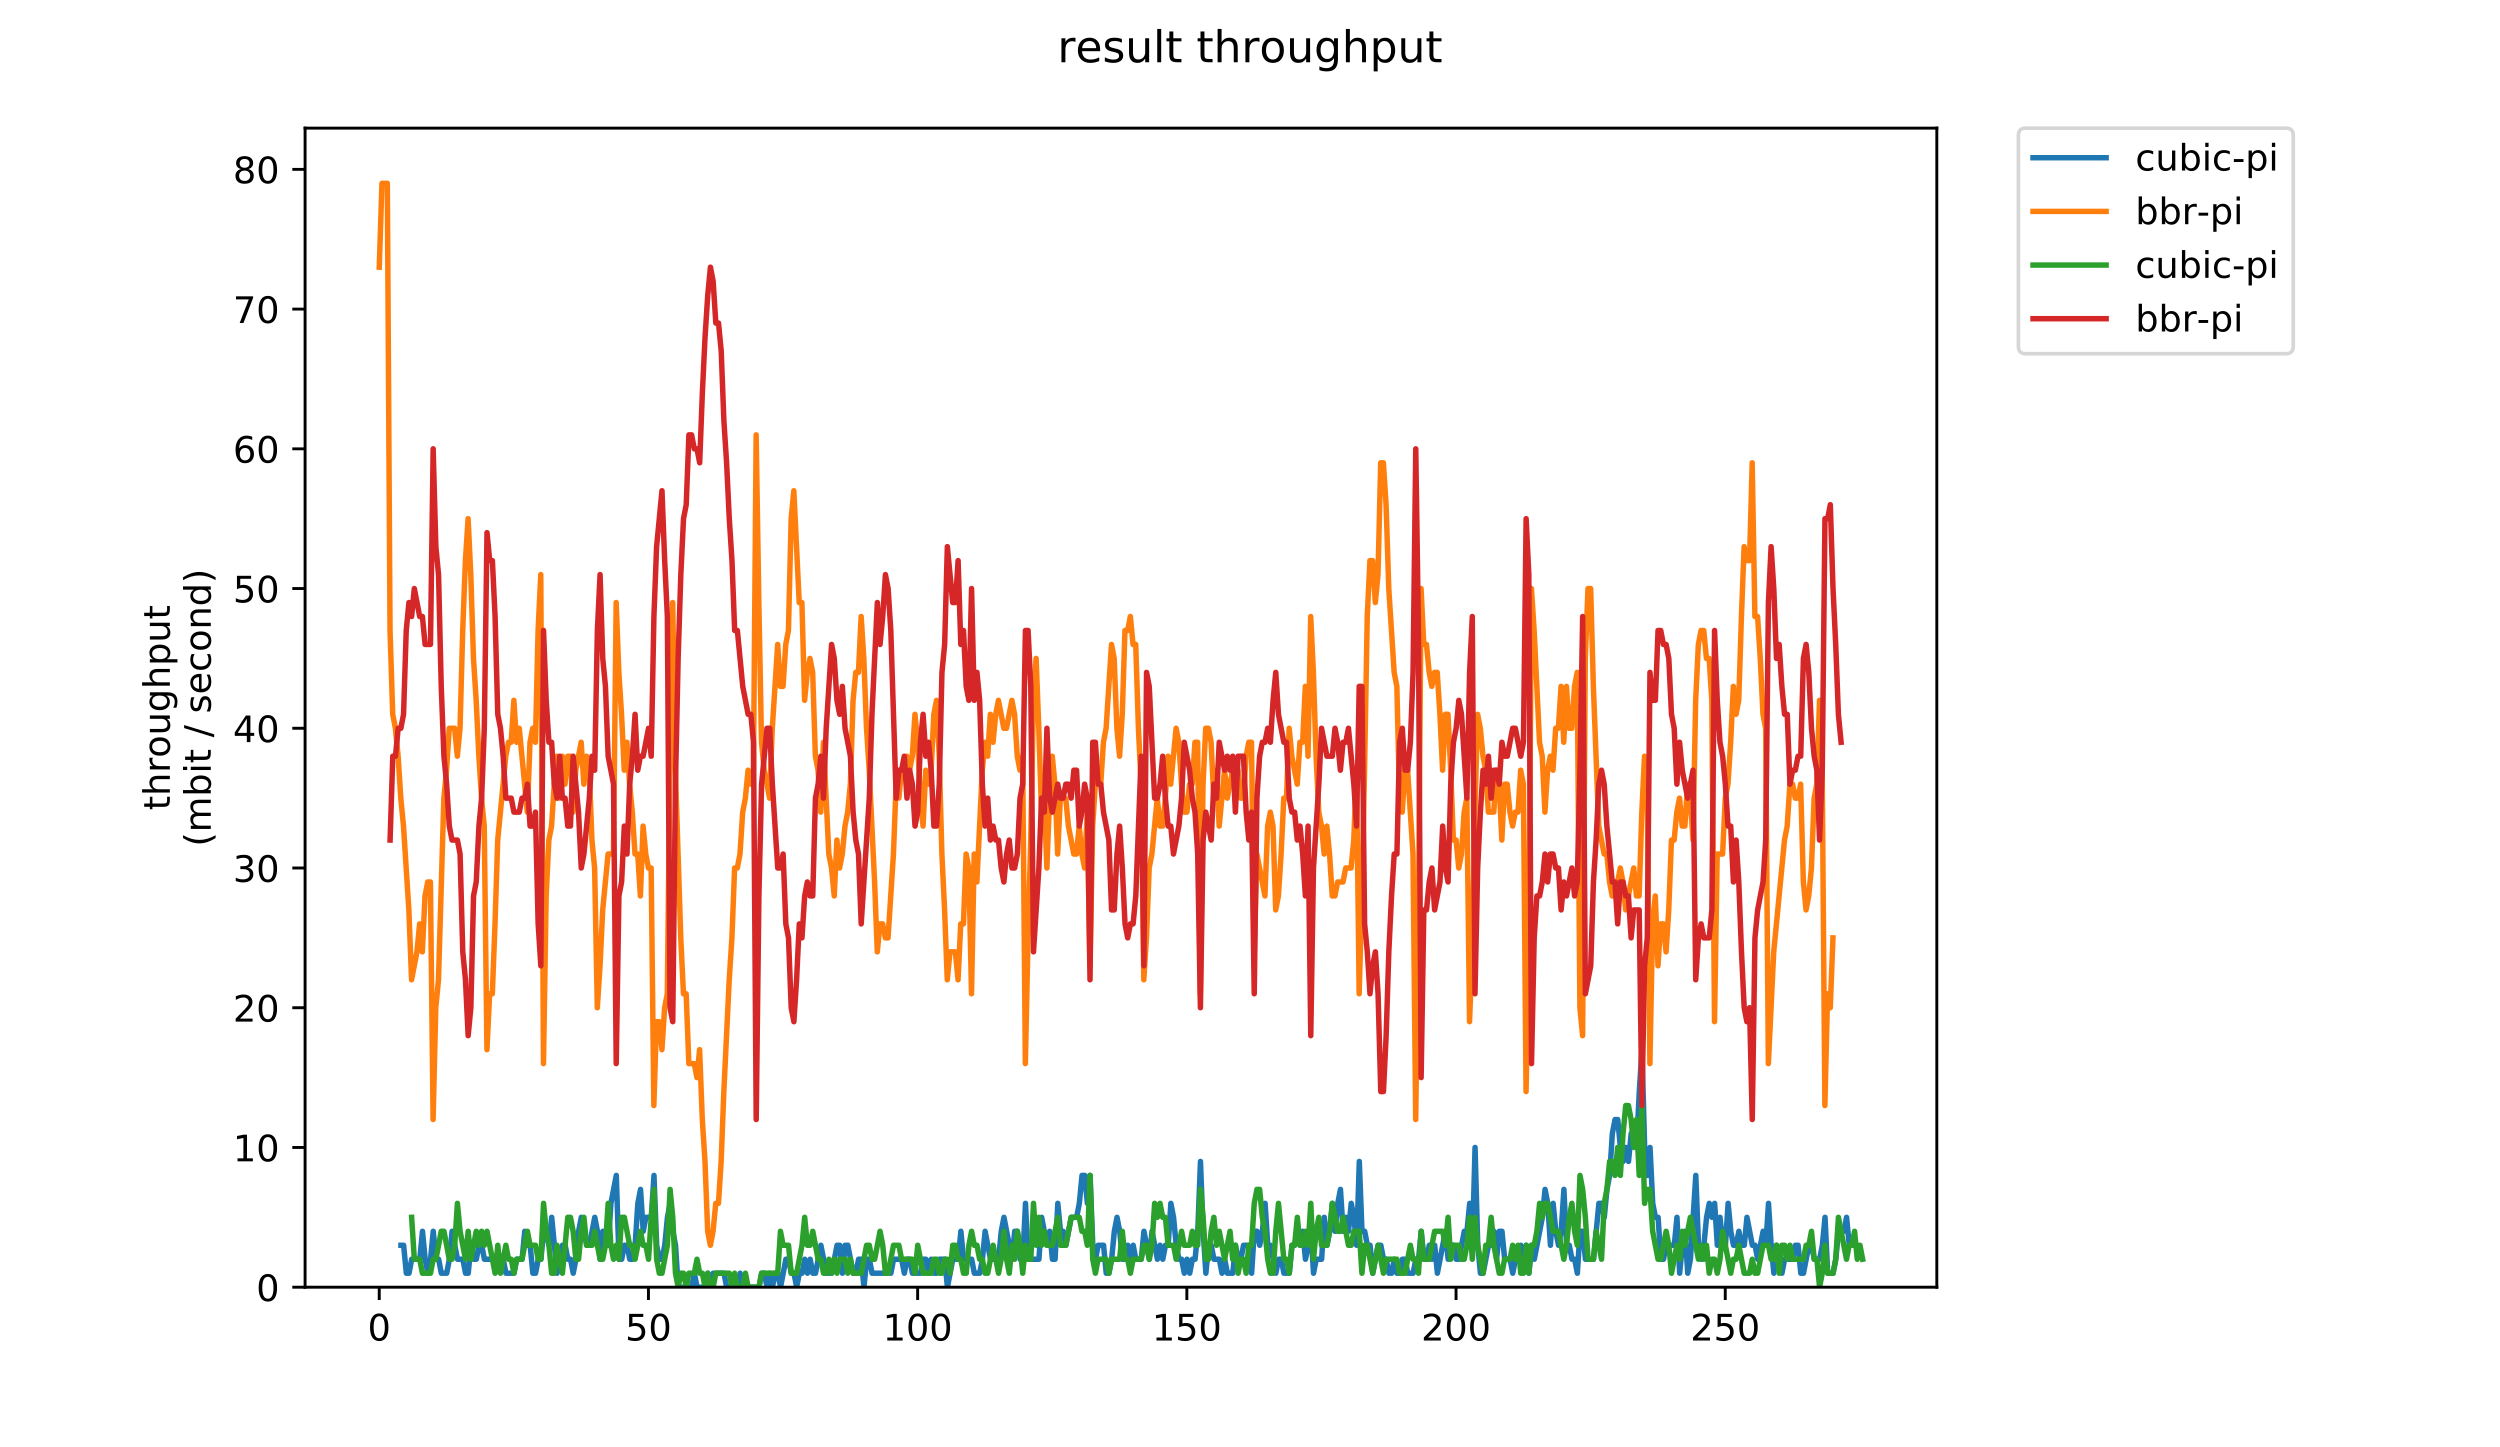 <?xml version="1.0" encoding="utf-8" standalone="no"?>
<!DOCTYPE svg PUBLIC "-//W3C//DTD SVG 1.1//EN"
  "http://www.w3.org/Graphics/SVG/1.1/DTD/svg11.dtd">
<!-- Created with matplotlib (https://matplotlib.org/) -->
<svg height="396pt" version="1.1" viewBox="0 0 684 396" width="684pt" xmlns="http://www.w3.org/2000/svg" xmlns:xlink="http://www.w3.org/1999/xlink">
 <defs>
  <style type="text/css">
*{stroke-linecap:butt;stroke-linejoin:round;}
  </style>
 </defs>
 <g id="figure_1">
  <g id="patch_1">
   <path d="M 0 396 
L 684 396 
L 684 0 
L 0 0 
z
" style="fill:#ffffff;"/>
  </g>
  <g id="axes_1">
   <g id="patch_2">
    <path d="M 83.472 352.174 
L 529.913 352.174 
L 529.913 35.062 
L 83.472 35.062 
z
" style="fill:#ffffff;"/>
   </g>
   <g id="matplotlib.axis_1">
    <g id="xtick_1">
     <g id="line2d_1">
      <defs>
       <path d="M 0 0 
L 0 3.5 
" id="m67baacd47c" style="stroke:#000000;stroke-width:0.8;"/>
      </defs>
      <g>
       <use style="stroke:#000000;stroke-width:0.8;" x="103.758" xlink:href="#m67baacd47c" y="352.174"/>
      </g>
     </g>
     <g id="text_1">
      <!-- 0 -->
      <defs>
       <path d="M 31.781 66.406 
Q 24.172 66.406 20.328 58.906 
Q 16.5 51.422 16.5 36.375 
Q 16.5 21.391 20.328 13.891 
Q 24.172 6.391 31.781 6.391 
Q 39.453 6.391 43.281 13.891 
Q 47.125 21.391 47.125 36.375 
Q 47.125 51.422 43.281 58.906 
Q 39.453 66.406 31.781 66.406 
z
M 31.781 74.219 
Q 44.047 74.219 50.516 64.516 
Q 56.984 54.828 56.984 36.375 
Q 56.984 17.969 50.516 8.266 
Q 44.047 -1.422 31.781 -1.422 
Q 19.531 -1.422 13.062 8.266 
Q 6.594 17.969 6.594 36.375 
Q 6.594 54.828 13.062 64.516 
Q 19.531 74.219 31.781 74.219 
z
" id="DejaVuSans-48"/>
      </defs>
      <g transform="translate(100.576 366.773)scale(0.1 -0.1)">
       <use xlink:href="#DejaVuSans-48"/>
      </g>
     </g>
    </g>
    <g id="xtick_2">
     <g id="line2d_2">
      <g>
       <use style="stroke:#000000;stroke-width:0.8;" x="177.412" xlink:href="#m67baacd47c" y="352.174"/>
      </g>
     </g>
     <g id="text_2">
      <!-- 50 -->
      <defs>
       <path d="M 10.797 72.906 
L 49.516 72.906 
L 49.516 64.594 
L 19.828 64.594 
L 19.828 46.734 
Q 21.969 47.469 24.109 47.828 
Q 26.266 48.188 28.422 48.188 
Q 40.625 48.188 47.75 41.5 
Q 54.891 34.812 54.891 23.391 
Q 54.891 11.625 47.562 5.094 
Q 40.234 -1.422 26.906 -1.422 
Q 22.312 -1.422 17.547 -0.641 
Q 12.797 0.141 7.719 1.703 
L 7.719 11.625 
Q 12.109 9.234 16.797 8.062 
Q 21.484 6.891 26.703 6.891 
Q 35.156 6.891 40.078 11.328 
Q 45.016 15.766 45.016 23.391 
Q 45.016 31 40.078 35.438 
Q 35.156 39.891 26.703 39.891 
Q 22.75 39.891 18.812 39.016 
Q 14.891 38.141 10.797 36.281 
z
" id="DejaVuSans-53"/>
      </defs>
      <g transform="translate(171.049 366.773)scale(0.1 -0.1)">
       <use xlink:href="#DejaVuSans-53"/>
       <use x="63.623" xlink:href="#DejaVuSans-48"/>
      </g>
     </g>
    </g>
    <g id="xtick_3">
     <g id="line2d_3">
      <g>
       <use style="stroke:#000000;stroke-width:0.8;" x="251.066" xlink:href="#m67baacd47c" y="352.174"/>
      </g>
     </g>
     <g id="text_3">
      <!-- 100 -->
      <defs>
       <path d="M 12.406 8.297 
L 28.516 8.297 
L 28.516 63.922 
L 10.984 60.406 
L 10.984 69.391 
L 28.422 72.906 
L 38.281 72.906 
L 38.281 8.297 
L 54.391 8.297 
L 54.391 0 
L 12.406 0 
z
" id="DejaVuSans-49"/>
      </defs>
      <g transform="translate(241.522 366.773)scale(0.1 -0.1)">
       <use xlink:href="#DejaVuSans-49"/>
       <use x="63.623" xlink:href="#DejaVuSans-48"/>
       <use x="127.246" xlink:href="#DejaVuSans-48"/>
      </g>
     </g>
    </g>
    <g id="xtick_4">
     <g id="line2d_4">
      <g>
       <use style="stroke:#000000;stroke-width:0.8;" x="324.72" xlink:href="#m67baacd47c" y="352.174"/>
      </g>
     </g>
     <g id="text_4">
      <!-- 150 -->
      <g transform="translate(315.177 366.773)scale(0.1 -0.1)">
       <use xlink:href="#DejaVuSans-49"/>
       <use x="63.623" xlink:href="#DejaVuSans-53"/>
       <use x="127.246" xlink:href="#DejaVuSans-48"/>
      </g>
     </g>
    </g>
    <g id="xtick_5">
     <g id="line2d_5">
      <g>
       <use style="stroke:#000000;stroke-width:0.8;" x="398.374" xlink:href="#m67baacd47c" y="352.174"/>
      </g>
     </g>
     <g id="text_5">
      <!-- 200 -->
      <defs>
       <path d="M 19.188 8.297 
L 53.609 8.297 
L 53.609 0 
L 7.328 0 
L 7.328 8.297 
Q 12.938 14.109 22.625 23.891 
Q 32.328 33.688 34.812 36.531 
Q 39.547 41.844 41.422 45.531 
Q 43.312 49.219 43.312 52.781 
Q 43.312 58.594 39.234 62.25 
Q 35.156 65.922 28.609 65.922 
Q 23.969 65.922 18.812 64.312 
Q 13.672 62.703 7.812 59.422 
L 7.812 69.391 
Q 13.766 71.781 18.938 73 
Q 24.125 74.219 28.422 74.219 
Q 39.75 74.219 46.484 68.547 
Q 53.219 62.891 53.219 53.422 
Q 53.219 48.922 51.531 44.891 
Q 49.859 40.875 45.406 35.406 
Q 44.188 33.984 37.641 27.219 
Q 31.109 20.453 19.188 8.297 
z
" id="DejaVuSans-50"/>
      </defs>
      <g transform="translate(388.831 366.773)scale(0.1 -0.1)">
       <use xlink:href="#DejaVuSans-50"/>
       <use x="63.623" xlink:href="#DejaVuSans-48"/>
       <use x="127.246" xlink:href="#DejaVuSans-48"/>
      </g>
     </g>
    </g>
    <g id="xtick_6">
     <g id="line2d_6">
      <g>
       <use style="stroke:#000000;stroke-width:0.8;" x="472.029" xlink:href="#m67baacd47c" y="352.174"/>
      </g>
     </g>
     <g id="text_6">
      <!-- 250 -->
      <g transform="translate(462.485 366.773)scale(0.1 -0.1)">
       <use xlink:href="#DejaVuSans-50"/>
       <use x="63.623" xlink:href="#DejaVuSans-53"/>
       <use x="127.246" xlink:href="#DejaVuSans-48"/>
      </g>
     </g>
    </g>
   </g>
   <g id="matplotlib.axis_2">
    <g id="ytick_1">
     <g id="line2d_7">
      <defs>
       <path d="M 0 0 
L -3.5 0 
" id="m8381167ed5" style="stroke:#000000;stroke-width:0.8;"/>
      </defs>
      <g>
       <use style="stroke:#000000;stroke-width:0.8;" x="83.472" xlink:href="#m8381167ed5" y="352.174"/>
      </g>
     </g>
     <g id="text_7">
      <!-- 0 -->
      <g transform="translate(70.11 355.973)scale(0.1 -0.1)">
       <use xlink:href="#DejaVuSans-48"/>
      </g>
     </g>
    </g>
    <g id="ytick_2">
     <g id="line2d_8">
      <g>
       <use style="stroke:#000000;stroke-width:0.8;" x="83.472" xlink:href="#m8381167ed5" y="313.945"/>
      </g>
     </g>
     <g id="text_8">
      <!-- 10 -->
      <g transform="translate(63.747 317.744)scale(0.1 -0.1)">
       <use xlink:href="#DejaVuSans-49"/>
       <use x="63.623" xlink:href="#DejaVuSans-48"/>
      </g>
     </g>
    </g>
    <g id="ytick_3">
     <g id="line2d_9">
      <g>
       <use style="stroke:#000000;stroke-width:0.8;" x="83.472" xlink:href="#m8381167ed5" y="275.716"/>
      </g>
     </g>
     <g id="text_9">
      <!-- 20 -->
      <g transform="translate(63.747 279.515)scale(0.1 -0.1)">
       <use xlink:href="#DejaVuSans-50"/>
       <use x="63.623" xlink:href="#DejaVuSans-48"/>
      </g>
     </g>
    </g>
    <g id="ytick_4">
     <g id="line2d_10">
      <g>
       <use style="stroke:#000000;stroke-width:0.8;" x="83.472" xlink:href="#m8381167ed5" y="237.486"/>
      </g>
     </g>
     <g id="text_10">
      <!-- 30 -->
      <defs>
       <path d="M 40.578 39.312 
Q 47.656 37.797 51.625 33 
Q 55.609 28.219 55.609 21.188 
Q 55.609 10.406 48.188 4.484 
Q 40.766 -1.422 27.094 -1.422 
Q 22.516 -1.422 17.656 -0.516 
Q 12.797 0.391 7.625 2.203 
L 7.625 11.719 
Q 11.719 9.328 16.594 8.109 
Q 21.484 6.891 26.812 6.891 
Q 36.078 6.891 40.938 10.547 
Q 45.797 14.203 45.797 21.188 
Q 45.797 27.641 41.281 31.266 
Q 36.766 34.906 28.719 34.906 
L 20.219 34.906 
L 20.219 43.016 
L 29.109 43.016 
Q 36.375 43.016 40.234 45.922 
Q 44.094 48.828 44.094 54.297 
Q 44.094 59.906 40.109 62.906 
Q 36.141 65.922 28.719 65.922 
Q 24.656 65.922 20.016 65.031 
Q 15.375 64.156 9.812 62.312 
L 9.812 71.094 
Q 15.438 72.656 20.344 73.438 
Q 25.25 74.219 29.594 74.219 
Q 40.828 74.219 47.359 69.109 
Q 53.906 64.016 53.906 55.328 
Q 53.906 49.266 50.438 45.094 
Q 46.969 40.922 40.578 39.312 
z
" id="DejaVuSans-51"/>
      </defs>
      <g transform="translate(63.747 241.286)scale(0.1 -0.1)">
       <use xlink:href="#DejaVuSans-51"/>
       <use x="63.623" xlink:href="#DejaVuSans-48"/>
      </g>
     </g>
    </g>
    <g id="ytick_5">
     <g id="line2d_11">
      <g>
       <use style="stroke:#000000;stroke-width:0.8;" x="83.472" xlink:href="#m8381167ed5" y="199.257"/>
      </g>
     </g>
     <g id="text_11">
      <!-- 40 -->
      <defs>
       <path d="M 37.797 64.312 
L 12.891 25.391 
L 37.797 25.391 
z
M 35.203 72.906 
L 47.609 72.906 
L 47.609 25.391 
L 58.016 25.391 
L 58.016 17.188 
L 47.609 17.188 
L 47.609 0 
L 37.797 0 
L 37.797 17.188 
L 4.891 17.188 
L 4.891 26.703 
z
" id="DejaVuSans-52"/>
      </defs>
      <g transform="translate(63.747 203.056)scale(0.1 -0.1)">
       <use xlink:href="#DejaVuSans-52"/>
       <use x="63.623" xlink:href="#DejaVuSans-48"/>
      </g>
     </g>
    </g>
    <g id="ytick_6">
     <g id="line2d_12">
      <g>
       <use style="stroke:#000000;stroke-width:0.8;" x="83.472" xlink:href="#m8381167ed5" y="161.028"/>
      </g>
     </g>
     <g id="text_12">
      <!-- 50 -->
      <g transform="translate(63.747 164.827)scale(0.1 -0.1)">
       <use xlink:href="#DejaVuSans-53"/>
       <use x="63.623" xlink:href="#DejaVuSans-48"/>
      </g>
     </g>
    </g>
    <g id="ytick_7">
     <g id="line2d_13">
      <g>
       <use style="stroke:#000000;stroke-width:0.8;" x="83.472" xlink:href="#m8381167ed5" y="122.799"/>
      </g>
     </g>
     <g id="text_13">
      <!-- 60 -->
      <defs>
       <path d="M 33.016 40.375 
Q 26.375 40.375 22.484 35.828 
Q 18.609 31.297 18.609 23.391 
Q 18.609 15.531 22.484 10.953 
Q 26.375 6.391 33.016 6.391 
Q 39.656 6.391 43.531 10.953 
Q 47.406 15.531 47.406 23.391 
Q 47.406 31.297 43.531 35.828 
Q 39.656 40.375 33.016 40.375 
z
M 52.594 71.297 
L 52.594 62.312 
Q 48.875 64.062 45.094 64.984 
Q 41.312 65.922 37.594 65.922 
Q 27.828 65.922 22.672 59.328 
Q 17.531 52.734 16.797 39.406 
Q 19.672 43.656 24.016 45.922 
Q 28.375 48.188 33.594 48.188 
Q 44.578 48.188 50.953 41.516 
Q 57.328 34.859 57.328 23.391 
Q 57.328 12.156 50.688 5.359 
Q 44.047 -1.422 33.016 -1.422 
Q 20.359 -1.422 13.672 8.266 
Q 6.984 17.969 6.984 36.375 
Q 6.984 53.656 15.188 63.938 
Q 23.391 74.219 37.203 74.219 
Q 40.922 74.219 44.703 73.484 
Q 48.484 72.75 52.594 71.297 
z
" id="DejaVuSans-54"/>
      </defs>
      <g transform="translate(63.747 126.598)scale(0.1 -0.1)">
       <use xlink:href="#DejaVuSans-54"/>
       <use x="63.623" xlink:href="#DejaVuSans-48"/>
      </g>
     </g>
    </g>
    <g id="ytick_8">
     <g id="line2d_14">
      <g>
       <use style="stroke:#000000;stroke-width:0.8;" x="83.472" xlink:href="#m8381167ed5" y="84.569"/>
      </g>
     </g>
     <g id="text_14">
      <!-- 70 -->
      <defs>
       <path d="M 8.203 72.906 
L 55.078 72.906 
L 55.078 68.703 
L 28.609 0 
L 18.312 0 
L 43.219 64.594 
L 8.203 64.594 
z
" id="DejaVuSans-55"/>
      </defs>
      <g transform="translate(63.747 88.369)scale(0.1 -0.1)">
       <use xlink:href="#DejaVuSans-55"/>
       <use x="63.623" xlink:href="#DejaVuSans-48"/>
      </g>
     </g>
    </g>
    <g id="ytick_9">
     <g id="line2d_15">
      <g>
       <use style="stroke:#000000;stroke-width:0.8;" x="83.472" xlink:href="#m8381167ed5" y="46.34"/>
      </g>
     </g>
     <g id="text_15">
      <!-- 80 -->
      <defs>
       <path d="M 31.781 34.625 
Q 24.75 34.625 20.719 30.859 
Q 16.703 27.094 16.703 20.516 
Q 16.703 13.922 20.719 10.156 
Q 24.75 6.391 31.781 6.391 
Q 38.812 6.391 42.859 10.172 
Q 46.922 13.969 46.922 20.516 
Q 46.922 27.094 42.891 30.859 
Q 38.875 34.625 31.781 34.625 
z
M 21.922 38.812 
Q 15.578 40.375 12.031 44.719 
Q 8.5 49.078 8.5 55.328 
Q 8.5 64.062 14.719 69.141 
Q 20.953 74.219 31.781 74.219 
Q 42.672 74.219 48.875 69.141 
Q 55.078 64.062 55.078 55.328 
Q 55.078 49.078 51.531 44.719 
Q 48 40.375 41.703 38.812 
Q 48.828 37.156 52.797 32.312 
Q 56.781 27.484 56.781 20.516 
Q 56.781 9.906 50.312 4.234 
Q 43.844 -1.422 31.781 -1.422 
Q 19.734 -1.422 13.25 4.234 
Q 6.781 9.906 6.781 20.516 
Q 6.781 27.484 10.781 32.312 
Q 14.797 37.156 21.922 38.812 
z
M 18.312 54.391 
Q 18.312 48.734 21.844 45.562 
Q 25.391 42.391 31.781 42.391 
Q 38.141 42.391 41.719 45.562 
Q 45.312 48.734 45.312 54.391 
Q 45.312 60.062 41.719 63.234 
Q 38.141 66.406 31.781 66.406 
Q 25.391 66.406 21.844 63.234 
Q 18.312 60.062 18.312 54.391 
z
" id="DejaVuSans-56"/>
      </defs>
      <g transform="translate(63.747 50.139)scale(0.1 -0.1)">
       <use xlink:href="#DejaVuSans-56"/>
       <use x="63.623" xlink:href="#DejaVuSans-48"/>
      </g>
     </g>
    </g>
    <g id="text_16">
     <!-- throughput -->
     <defs>
      <path d="M 18.312 70.219 
L 18.312 54.688 
L 36.812 54.688 
L 36.812 47.703 
L 18.312 47.703 
L 18.312 18.016 
Q 18.312 11.328 20.141 9.422 
Q 21.969 7.516 27.594 7.516 
L 36.812 7.516 
L 36.812 0 
L 27.594 0 
Q 17.188 0 13.234 3.875 
Q 9.281 7.766 9.281 18.016 
L 9.281 47.703 
L 2.688 47.703 
L 2.688 54.688 
L 9.281 54.688 
L 9.281 70.219 
z
" id="DejaVuSans-116"/>
      <path d="M 54.891 33.016 
L 54.891 0 
L 45.906 0 
L 45.906 32.719 
Q 45.906 40.484 42.875 44.328 
Q 39.844 48.188 33.797 48.188 
Q 26.516 48.188 22.312 43.547 
Q 18.109 38.922 18.109 30.906 
L 18.109 0 
L 9.078 0 
L 9.078 75.984 
L 18.109 75.984 
L 18.109 46.188 
Q 21.344 51.125 25.703 53.562 
Q 30.078 56 35.797 56 
Q 45.219 56 50.047 50.172 
Q 54.891 44.344 54.891 33.016 
z
" id="DejaVuSans-104"/>
      <path d="M 41.109 46.297 
Q 39.594 47.172 37.812 47.578 
Q 36.031 48 33.891 48 
Q 26.266 48 22.188 43.047 
Q 18.109 38.094 18.109 28.812 
L 18.109 0 
L 9.078 0 
L 9.078 54.688 
L 18.109 54.688 
L 18.109 46.188 
Q 20.953 51.172 25.484 53.578 
Q 30.031 56 36.531 56 
Q 37.453 56 38.578 55.875 
Q 39.703 55.766 41.062 55.516 
z
" id="DejaVuSans-114"/>
      <path d="M 30.609 48.391 
Q 23.391 48.391 19.188 42.75 
Q 14.984 37.109 14.984 27.297 
Q 14.984 17.484 19.156 11.844 
Q 23.344 6.203 30.609 6.203 
Q 37.797 6.203 41.984 11.859 
Q 46.188 17.531 46.188 27.297 
Q 46.188 37.016 41.984 42.703 
Q 37.797 48.391 30.609 48.391 
z
M 30.609 56 
Q 42.328 56 49.016 48.375 
Q 55.719 40.766 55.719 27.297 
Q 55.719 13.875 49.016 6.219 
Q 42.328 -1.422 30.609 -1.422 
Q 18.844 -1.422 12.172 6.219 
Q 5.516 13.875 5.516 27.297 
Q 5.516 40.766 12.172 48.375 
Q 18.844 56 30.609 56 
z
" id="DejaVuSans-111"/>
      <path d="M 8.5 21.578 
L 8.5 54.688 
L 17.484 54.688 
L 17.484 21.922 
Q 17.484 14.156 20.5 10.266 
Q 23.531 6.391 29.594 6.391 
Q 36.859 6.391 41.078 11.031 
Q 45.312 15.672 45.312 23.688 
L 45.312 54.688 
L 54.297 54.688 
L 54.297 0 
L 45.312 0 
L 45.312 8.406 
Q 42.047 3.422 37.719 1 
Q 33.406 -1.422 27.688 -1.422 
Q 18.266 -1.422 13.375 4.438 
Q 8.5 10.297 8.5 21.578 
z
M 31.109 56 
z
" id="DejaVuSans-117"/>
      <path d="M 45.406 27.984 
Q 45.406 37.75 41.375 43.109 
Q 37.359 48.484 30.078 48.484 
Q 22.859 48.484 18.828 43.109 
Q 14.797 37.75 14.797 27.984 
Q 14.797 18.266 18.828 12.891 
Q 22.859 7.516 30.078 7.516 
Q 37.359 7.516 41.375 12.891 
Q 45.406 18.266 45.406 27.984 
z
M 54.391 6.781 
Q 54.391 -7.172 48.188 -13.984 
Q 42 -20.797 29.203 -20.797 
Q 24.469 -20.797 20.266 -20.094 
Q 16.062 -19.391 12.109 -17.922 
L 12.109 -9.188 
Q 16.062 -11.328 19.922 -12.344 
Q 23.781 -13.375 27.781 -13.375 
Q 36.625 -13.375 41.016 -8.766 
Q 45.406 -4.156 45.406 5.172 
L 45.406 9.625 
Q 42.625 4.781 38.281 2.391 
Q 33.938 0 27.875 0 
Q 17.828 0 11.672 7.656 
Q 5.516 15.328 5.516 27.984 
Q 5.516 40.672 11.672 48.328 
Q 17.828 56 27.875 56 
Q 33.938 56 38.281 53.609 
Q 42.625 51.219 45.406 46.391 
L 45.406 54.688 
L 54.391 54.688 
z
" id="DejaVuSans-103"/>
      <path d="M 18.109 8.203 
L 18.109 -20.797 
L 9.078 -20.797 
L 9.078 54.688 
L 18.109 54.688 
L 18.109 46.391 
Q 20.953 51.266 25.266 53.625 
Q 29.594 56 35.594 56 
Q 45.562 56 51.781 48.094 
Q 58.016 40.188 58.016 27.297 
Q 58.016 14.406 51.781 6.484 
Q 45.562 -1.422 35.594 -1.422 
Q 29.594 -1.422 25.266 0.953 
Q 20.953 3.328 18.109 8.203 
z
M 48.688 27.297 
Q 48.688 37.203 44.609 42.844 
Q 40.531 48.484 33.406 48.484 
Q 26.266 48.484 22.188 42.844 
Q 18.109 37.203 18.109 27.297 
Q 18.109 17.391 22.188 11.75 
Q 26.266 6.109 33.406 6.109 
Q 40.531 6.109 44.609 11.75 
Q 48.688 17.391 48.688 27.297 
z
" id="DejaVuSans-112"/>
     </defs>
     <g transform="translate(46.47 221.675)rotate(-90)scale(0.1 -0.1)">
      <use xlink:href="#DejaVuSans-116"/>
      <use x="39.209" xlink:href="#DejaVuSans-104"/>
      <use x="102.588" xlink:href="#DejaVuSans-114"/>
      <use x="143.67" xlink:href="#DejaVuSans-111"/>
      <use x="204.852" xlink:href="#DejaVuSans-117"/>
      <use x="268.23" xlink:href="#DejaVuSans-103"/>
      <use x="331.707" xlink:href="#DejaVuSans-104"/>
      <use x="395.086" xlink:href="#DejaVuSans-112"/>
      <use x="458.562" xlink:href="#DejaVuSans-117"/>
      <use x="521.941" xlink:href="#DejaVuSans-116"/>
     </g>
     <!-- (mbit / second) -->
     <defs>
      <path d="M 31 75.875 
Q 24.469 64.656 21.281 53.656 
Q 18.109 42.672 18.109 31.391 
Q 18.109 20.125 21.312 9.062 
Q 24.516 -2 31 -13.188 
L 23.188 -13.188 
Q 15.875 -1.703 12.234 9.375 
Q 8.594 20.453 8.594 31.391 
Q 8.594 42.281 12.203 53.312 
Q 15.828 64.359 23.188 75.875 
z
" id="DejaVuSans-40"/>
      <path d="M 52 44.188 
Q 55.375 50.25 60.062 53.125 
Q 64.75 56 71.094 56 
Q 79.641 56 84.281 50.016 
Q 88.922 44.047 88.922 33.016 
L 88.922 0 
L 79.891 0 
L 79.891 32.719 
Q 79.891 40.578 77.094 44.375 
Q 74.312 48.188 68.609 48.188 
Q 61.625 48.188 57.562 43.547 
Q 53.516 38.922 53.516 30.906 
L 53.516 0 
L 44.484 0 
L 44.484 32.719 
Q 44.484 40.625 41.703 44.406 
Q 38.922 48.188 33.109 48.188 
Q 26.219 48.188 22.156 43.531 
Q 18.109 38.875 18.109 30.906 
L 18.109 0 
L 9.078 0 
L 9.078 54.688 
L 18.109 54.688 
L 18.109 46.188 
Q 21.188 51.219 25.484 53.609 
Q 29.781 56 35.688 56 
Q 41.656 56 45.828 52.969 
Q 50 49.953 52 44.188 
z
" id="DejaVuSans-109"/>
      <path d="M 48.688 27.297 
Q 48.688 37.203 44.609 42.844 
Q 40.531 48.484 33.406 48.484 
Q 26.266 48.484 22.188 42.844 
Q 18.109 37.203 18.109 27.297 
Q 18.109 17.391 22.188 11.75 
Q 26.266 6.109 33.406 6.109 
Q 40.531 6.109 44.609 11.75 
Q 48.688 17.391 48.688 27.297 
z
M 18.109 46.391 
Q 20.953 51.266 25.266 53.625 
Q 29.594 56 35.594 56 
Q 45.562 56 51.781 48.094 
Q 58.016 40.188 58.016 27.297 
Q 58.016 14.406 51.781 6.484 
Q 45.562 -1.422 35.594 -1.422 
Q 29.594 -1.422 25.266 0.953 
Q 20.953 3.328 18.109 8.203 
L 18.109 0 
L 9.078 0 
L 9.078 75.984 
L 18.109 75.984 
z
" id="DejaVuSans-98"/>
      <path d="M 9.422 54.688 
L 18.406 54.688 
L 18.406 0 
L 9.422 0 
z
M 9.422 75.984 
L 18.406 75.984 
L 18.406 64.594 
L 9.422 64.594 
z
" id="DejaVuSans-105"/>
      <path id="DejaVuSans-32"/>
      <path d="M 25.391 72.906 
L 33.688 72.906 
L 8.297 -9.281 
L 0 -9.281 
z
" id="DejaVuSans-47"/>
      <path d="M 44.281 53.078 
L 44.281 44.578 
Q 40.484 46.531 36.375 47.5 
Q 32.281 48.484 27.875 48.484 
Q 21.188 48.484 17.844 46.438 
Q 14.5 44.391 14.5 40.281 
Q 14.5 37.156 16.891 35.375 
Q 19.281 33.594 26.516 31.984 
L 29.594 31.297 
Q 39.156 29.25 43.188 25.516 
Q 47.219 21.781 47.219 15.094 
Q 47.219 7.469 41.188 3.016 
Q 35.156 -1.422 24.609 -1.422 
Q 20.219 -1.422 15.453 -0.562 
Q 10.688 0.297 5.422 2 
L 5.422 11.281 
Q 10.406 8.688 15.234 7.391 
Q 20.062 6.109 24.812 6.109 
Q 31.156 6.109 34.562 8.281 
Q 37.984 10.453 37.984 14.406 
Q 37.984 18.062 35.516 20.016 
Q 33.062 21.969 24.703 23.781 
L 21.578 24.516 
Q 13.234 26.266 9.516 29.906 
Q 5.812 33.547 5.812 39.891 
Q 5.812 47.609 11.281 51.797 
Q 16.75 56 26.812 56 
Q 31.781 56 36.172 55.266 
Q 40.578 54.547 44.281 53.078 
z
" id="DejaVuSans-115"/>
      <path d="M 56.203 29.594 
L 56.203 25.203 
L 14.891 25.203 
Q 15.484 15.922 20.484 11.062 
Q 25.484 6.203 34.422 6.203 
Q 39.594 6.203 44.453 7.469 
Q 49.312 8.734 54.109 11.281 
L 54.109 2.781 
Q 49.266 0.734 44.188 -0.344 
Q 39.109 -1.422 33.891 -1.422 
Q 20.797 -1.422 13.156 6.188 
Q 5.516 13.812 5.516 26.812 
Q 5.516 40.234 12.766 48.109 
Q 20.016 56 32.328 56 
Q 43.359 56 49.781 48.891 
Q 56.203 41.797 56.203 29.594 
z
M 47.219 32.234 
Q 47.125 39.594 43.094 43.984 
Q 39.062 48.391 32.422 48.391 
Q 24.906 48.391 20.391 44.141 
Q 15.875 39.891 15.188 32.172 
z
" id="DejaVuSans-101"/>
      <path d="M 48.781 52.594 
L 48.781 44.188 
Q 44.969 46.297 41.141 47.344 
Q 37.312 48.391 33.406 48.391 
Q 24.656 48.391 19.812 42.844 
Q 14.984 37.312 14.984 27.297 
Q 14.984 17.281 19.812 11.734 
Q 24.656 6.203 33.406 6.203 
Q 37.312 6.203 41.141 7.25 
Q 44.969 8.297 48.781 10.406 
L 48.781 2.094 
Q 45.016 0.344 40.984 -0.531 
Q 36.969 -1.422 32.422 -1.422 
Q 20.062 -1.422 12.781 6.344 
Q 5.516 14.109 5.516 27.297 
Q 5.516 40.672 12.859 48.328 
Q 20.219 56 33.016 56 
Q 37.156 56 41.109 55.141 
Q 45.062 54.297 48.781 52.594 
z
" id="DejaVuSans-99"/>
      <path d="M 54.891 33.016 
L 54.891 0 
L 45.906 0 
L 45.906 32.719 
Q 45.906 40.484 42.875 44.328 
Q 39.844 48.188 33.797 48.188 
Q 26.516 48.188 22.312 43.547 
Q 18.109 38.922 18.109 30.906 
L 18.109 0 
L 9.078 0 
L 9.078 54.688 
L 18.109 54.688 
L 18.109 46.188 
Q 21.344 51.125 25.703 53.562 
Q 30.078 56 35.797 56 
Q 45.219 56 50.047 50.172 
Q 54.891 44.344 54.891 33.016 
z
" id="DejaVuSans-110"/>
      <path d="M 45.406 46.391 
L 45.406 75.984 
L 54.391 75.984 
L 54.391 0 
L 45.406 0 
L 45.406 8.203 
Q 42.578 3.328 38.25 0.953 
Q 33.938 -1.422 27.875 -1.422 
Q 17.969 -1.422 11.734 6.484 
Q 5.516 14.406 5.516 27.297 
Q 5.516 40.188 11.734 48.094 
Q 17.969 56 27.875 56 
Q 33.938 56 38.25 53.625 
Q 42.578 51.266 45.406 46.391 
z
M 14.797 27.297 
Q 14.797 17.391 18.875 11.75 
Q 22.953 6.109 30.078 6.109 
Q 37.203 6.109 41.297 11.75 
Q 45.406 17.391 45.406 27.297 
Q 45.406 37.203 41.297 42.844 
Q 37.203 48.484 30.078 48.484 
Q 22.953 48.484 18.875 42.844 
Q 14.797 37.203 14.797 27.297 
z
" id="DejaVuSans-100"/>
      <path d="M 8.016 75.875 
L 15.828 75.875 
Q 23.141 64.359 26.781 53.312 
Q 30.422 42.281 30.422 31.391 
Q 30.422 20.453 26.781 9.375 
Q 23.141 -1.703 15.828 -13.188 
L 8.016 -13.188 
Q 14.5 -2 17.703 9.062 
Q 20.906 20.125 20.906 31.391 
Q 20.906 42.672 17.703 53.656 
Q 14.5 64.656 8.016 75.875 
z
" id="DejaVuSans-41"/>
     </defs>
     <g transform="translate(57.668 231.609)rotate(-90)scale(0.1 -0.1)">
      <use xlink:href="#DejaVuSans-40"/>
      <use x="39.014" xlink:href="#DejaVuSans-109"/>
      <use x="136.426" xlink:href="#DejaVuSans-98"/>
      <use x="199.902" xlink:href="#DejaVuSans-105"/>
      <use x="227.686" xlink:href="#DejaVuSans-116"/>
      <use x="266.895" xlink:href="#DejaVuSans-32"/>
      <use x="298.682" xlink:href="#DejaVuSans-47"/>
      <use x="332.373" xlink:href="#DejaVuSans-32"/>
      <use x="364.16" xlink:href="#DejaVuSans-115"/>
      <use x="416.26" xlink:href="#DejaVuSans-101"/>
      <use x="477.783" xlink:href="#DejaVuSans-99"/>
      <use x="532.764" xlink:href="#DejaVuSans-111"/>
      <use x="593.945" xlink:href="#DejaVuSans-110"/>
      <use x="657.324" xlink:href="#DejaVuSans-100"/>
      <use x="720.801" xlink:href="#DejaVuSans-41"/>
     </g>
    </g>
   </g>
   <g id="line2d_16">
    <path clip-path="url(#pf7a37f2df4)" d="M 109.696 340.705 
L 110.432 340.705 
L 111.169 348.351 
L 111.905 348.351 
L 112.642 344.528 
L 114.852 344.528 
L 115.588 336.882 
L 116.325 344.528 
L 117.061 348.351 
L 117.798 344.528 
L 118.534 336.882 
L 119.271 344.528 
L 120.007 344.528 
L 120.744 348.351 
L 122.217 348.351 
L 122.953 344.528 
L 123.69 336.882 
L 125.163 344.528 
L 126.636 344.528 
L 127.373 348.351 
L 128.109 348.351 
L 128.846 340.705 
L 129.582 344.528 
L 130.319 344.528 
L 131.055 340.705 
L 131.792 340.705 
L 132.529 344.528 
L 137.684 344.528 
L 138.421 348.351 
L 140.63 348.351 
L 141.367 344.528 
L 142.84 344.528 
L 143.577 336.882 
L 144.313 340.705 
L 145.05 340.705 
L 145.786 348.351 
L 146.523 348.351 
L 147.259 344.528 
L 147.996 344.528 
L 148.732 336.882 
L 149.469 336.882 
L 150.206 340.705 
L 150.942 333.06 
L 152.415 348.351 
L 153.888 340.705 
L 154.625 340.705 
L 155.361 344.528 
L 156.098 344.528 
L 156.834 348.351 
L 157.571 344.528 
L 158.307 336.882 
L 159.044 333.06 
L 160.517 340.705 
L 161.254 340.705 
L 162.727 333.06 
L 163.463 336.882 
L 164.2 344.528 
L 164.936 336.882 
L 165.673 340.705 
L 166.409 340.705 
L 167.146 329.237 
L 168.619 321.591 
L 169.356 344.528 
L 170.092 344.528 
L 170.829 340.705 
L 171.565 340.705 
L 172.302 344.528 
L 173.038 344.528 
L 173.775 340.705 
L 174.511 329.237 
L 175.248 325.414 
L 175.984 336.882 
L 176.721 333.06 
L 178.194 333.06 
L 178.931 321.591 
L 179.667 340.705 
L 180.404 344.528 
L 181.14 344.528 
L 181.877 340.705 
L 182.613 333.06 
L 183.35 329.237 
L 184.086 336.882 
L 184.823 340.705 
L 185.56 352.174 
L 189.242 352.174 
L 189.979 348.351 
L 190.715 352.174 
L 192.925 352.174 
L 193.661 348.351 
L 194.398 352.174 
L 195.135 348.351 
L 198.081 348.351 
L 198.817 352.174 
L 201.763 352.174 
L 202.5 348.351 
L 203.237 352.174 
L 207.656 352.174 
L 208.392 348.351 
L 209.129 348.351 
L 209.865 352.174 
L 210.602 348.351 
L 211.338 352.174 
L 212.075 348.351 
L 212.812 348.351 
L 213.548 352.174 
L 215.021 344.528 
L 215.758 344.528 
L 216.494 348.351 
L 217.231 348.351 
L 217.967 352.174 
L 218.704 348.351 
L 219.44 348.351 
L 220.177 344.528 
L 220.914 348.351 
L 221.65 344.528 
L 222.387 348.351 
L 223.123 348.351 
L 224.596 340.705 
L 226.069 348.351 
L 227.542 348.351 
L 229.015 340.705 
L 229.752 340.705 
L 230.489 348.351 
L 231.225 340.705 
L 231.962 340.705 
L 233.435 348.351 
L 234.171 348.351 
L 234.908 344.528 
L 235.644 344.528 
L 236.381 352.174 
L 237.117 344.528 
L 237.854 344.528 
L 238.591 348.351 
L 243.746 348.351 
L 244.483 344.528 
L 246.692 344.528 
L 247.429 348.351 
L 248.166 344.528 
L 248.902 344.528 
L 249.639 348.351 
L 251.848 348.351 
L 252.585 344.528 
L 253.321 344.528 
L 254.058 348.351 
L 254.794 344.528 
L 255.531 348.351 
L 256.268 348.351 
L 257.004 344.528 
L 258.477 344.528 
L 259.214 352.174 
L 260.687 344.528 
L 262.16 344.528 
L 262.896 336.882 
L 263.633 344.528 
L 265.843 344.528 
L 266.579 348.351 
L 268.052 348.351 
L 268.789 344.528 
L 269.525 336.882 
L 270.998 344.528 
L 273.208 344.528 
L 273.945 336.882 
L 274.681 333.06 
L 276.891 344.528 
L 277.627 336.882 
L 278.364 336.882 
L 279.1 344.528 
L 279.837 344.528 
L 280.573 329.237 
L 281.31 344.528 
L 284.256 344.528 
L 284.993 333.06 
L 286.466 340.705 
L 287.202 336.882 
L 287.939 344.528 
L 288.675 344.528 
L 289.412 329.237 
L 290.148 336.882 
L 290.885 336.882 
L 291.622 340.705 
L 293.095 333.06 
L 294.568 333.06 
L 295.304 329.237 
L 296.041 321.591 
L 296.777 321.591 
L 297.514 329.237 
L 298.25 321.591 
L 298.987 340.705 
L 299.723 344.528 
L 300.46 340.705 
L 301.933 340.705 
L 302.67 348.351 
L 303.406 348.351 
L 304.143 344.528 
L 304.879 336.882 
L 305.616 333.06 
L 306.352 336.882 
L 307.089 344.528 
L 307.825 344.528 
L 308.562 340.705 
L 309.299 344.528 
L 310.035 340.705 
L 310.772 344.528 
L 312.245 344.528 
L 312.981 336.882 
L 314.454 344.528 
L 315.191 336.882 
L 316.664 344.528 
L 317.401 340.705 
L 318.137 344.528 
L 318.874 340.705 
L 319.61 340.705 
L 320.347 329.237 
L 321.083 333.06 
L 321.82 340.705 
L 322.556 344.528 
L 323.293 344.528 
L 324.029 348.351 
L 324.766 344.528 
L 325.502 348.351 
L 326.239 344.528 
L 326.976 344.528 
L 327.712 336.882 
L 328.449 317.768 
L 329.185 336.882 
L 329.922 348.351 
L 330.658 340.705 
L 331.395 340.705 
L 332.131 344.528 
L 333.604 344.528 
L 334.341 348.351 
L 335.078 344.528 
L 335.814 348.351 
L 337.287 348.351 
L 338.024 340.705 
L 338.76 344.528 
L 339.497 344.528 
L 340.233 340.705 
L 341.706 340.705 
L 342.443 348.351 
L 343.179 336.882 
L 343.916 336.882 
L 344.653 340.705 
L 345.389 336.882 
L 346.126 329.237 
L 346.862 340.705 
L 347.599 340.705 
L 349.072 348.351 
L 349.808 344.528 
L 350.545 344.528 
L 351.281 348.351 
L 352.755 348.351 
L 353.491 340.705 
L 354.228 340.705 
L 354.964 336.882 
L 355.701 340.705 
L 356.437 336.882 
L 357.174 344.528 
L 358.647 336.882 
L 359.383 348.351 
L 360.12 344.528 
L 361.593 344.528 
L 362.33 333.06 
L 363.066 340.705 
L 363.803 336.882 
L 364.539 329.237 
L 365.276 336.882 
L 366.012 329.237 
L 366.749 325.414 
L 367.485 336.882 
L 368.222 333.06 
L 368.958 336.882 
L 369.695 329.237 
L 370.432 333.06 
L 371.168 340.705 
L 371.905 317.768 
L 372.641 336.882 
L 373.378 336.882 
L 374.114 340.705 
L 374.851 340.705 
L 375.587 348.351 
L 377.06 340.705 
L 377.797 340.705 
L 378.533 344.528 
L 379.27 344.528 
L 380.007 348.351 
L 380.743 348.351 
L 381.48 344.528 
L 382.216 348.351 
L 382.953 348.351 
L 383.689 344.528 
L 384.426 344.528 
L 385.162 348.351 
L 386.635 348.351 
L 387.372 344.528 
L 388.109 344.528 
L 388.845 336.882 
L 389.582 344.528 
L 390.318 344.528 
L 391.055 340.705 
L 391.791 344.528 
L 392.528 340.705 
L 393.264 348.351 
L 395.474 336.882 
L 396.21 344.528 
L 396.947 340.705 
L 397.684 340.705 
L 398.42 344.528 
L 399.157 344.528 
L 400.63 336.882 
L 401.366 336.882 
L 402.103 329.237 
L 402.839 340.705 
L 403.576 313.945 
L 404.312 340.705 
L 405.049 348.351 
L 405.786 348.351 
L 407.259 340.705 
L 407.995 340.705 
L 408.732 336.882 
L 409.468 344.528 
L 410.205 336.882 
L 410.941 336.882 
L 411.678 344.528 
L 413.151 344.528 
L 413.887 348.351 
L 414.624 344.528 
L 415.361 344.528 
L 416.097 340.705 
L 416.834 344.528 
L 417.57 340.705 
L 418.307 348.351 
L 419.043 340.705 
L 419.78 344.528 
L 421.989 333.06 
L 422.726 325.414 
L 423.463 329.237 
L 424.199 340.705 
L 424.936 329.237 
L 425.672 336.882 
L 426.409 340.705 
L 427.145 336.882 
L 427.882 325.414 
L 428.618 340.705 
L 429.355 340.705 
L 430.091 344.528 
L 430.828 344.528 
L 431.564 348.351 
L 432.301 336.882 
L 433.038 336.882 
L 433.774 344.528 
L 435.984 344.528 
L 437.457 329.237 
L 438.193 329.237 
L 438.93 333.06 
L 439.666 325.414 
L 440.403 321.591 
L 441.14 310.122 
L 441.876 306.299 
L 442.613 306.299 
L 443.349 313.945 
L 444.086 317.768 
L 444.822 313.945 
L 445.559 317.768 
L 446.295 310.122 
L 447.032 310.122 
L 447.768 313.945 
L 448.505 298.653 
L 449.241 287.184 
L 449.978 313.945 
L 450.715 321.591 
L 451.451 313.945 
L 452.188 329.237 
L 452.924 333.06 
L 453.661 333.06 
L 454.397 344.528 
L 455.134 344.528 
L 455.87 340.705 
L 458.08 340.705 
L 458.817 333.06 
L 459.553 348.351 
L 460.29 340.705 
L 461.026 336.882 
L 461.763 348.351 
L 462.499 344.528 
L 463.972 321.591 
L 464.709 340.705 
L 465.445 344.528 
L 466.182 340.705 
L 466.918 333.06 
L 467.655 329.237 
L 468.392 333.06 
L 469.128 329.237 
L 469.865 340.705 
L 470.601 333.06 
L 471.338 340.705 
L 472.074 340.705 
L 472.811 329.237 
L 473.547 336.882 
L 474.284 340.705 
L 475.02 340.705 
L 475.757 336.882 
L 476.494 340.705 
L 477.23 340.705 
L 477.967 333.06 
L 479.44 340.705 
L 480.176 340.705 
L 480.913 344.528 
L 482.386 336.882 
L 483.122 340.705 
L 483.859 329.237 
L 484.595 340.705 
L 485.332 348.351 
L 486.069 340.705 
L 487.542 348.351 
L 488.278 344.528 
L 490.488 344.528 
L 491.224 340.705 
L 491.961 340.705 
L 492.697 348.351 
L 493.434 348.351 
L 494.907 340.705 
L 495.644 340.705 
L 496.38 344.528 
L 497.853 344.528 
L 498.59 340.705 
L 499.326 333.06 
L 500.063 348.351 
L 501.536 348.351 
L 502.272 344.528 
L 503.009 336.882 
L 504.482 336.882 
L 505.219 333.06 
L 505.955 340.705 
L 506.692 340.705 
L 506.692 340.705 
" style="fill:none;stroke:#1f77b4;stroke-linecap:square;stroke-width:1.5;"/>
   </g>
   <g id="line2d_17">
    <path clip-path="url(#pf7a37f2df4)" d="M 103.765 73.101 
L 104.502 50.163 
L 105.975 50.163 
L 106.711 172.497 
L 107.448 195.434 
L 108.184 199.257 
L 108.921 206.903 
L 109.657 218.372 
L 110.394 226.018 
L 111.867 248.955 
L 112.604 268.07 
L 114.077 260.424 
L 114.813 252.778 
L 115.55 260.424 
L 116.286 245.132 
L 117.023 241.309 
L 117.759 241.309 
L 118.496 306.299 
L 119.232 275.716 
L 119.969 268.07 
L 121.442 218.372 
L 122.179 210.726 
L 122.915 199.257 
L 124.388 199.257 
L 125.125 206.903 
L 125.861 199.257 
L 126.598 172.497 
L 127.334 153.382 
L 128.071 141.913 
L 128.808 157.205 
L 129.544 180.143 
L 130.281 191.611 
L 131.017 206.903 
L 131.754 218.372 
L 132.49 226.018 
L 133.227 287.184 
L 133.963 271.893 
L 134.7 271.893 
L 135.436 252.778 
L 136.173 229.841 
L 138.383 206.903 
L 139.119 203.08 
L 139.856 203.08 
L 140.592 191.611 
L 141.329 203.08 
L 142.065 199.257 
L 144.275 222.195 
L 145.011 203.08 
L 145.748 199.257 
L 146.485 203.08 
L 147.221 172.497 
L 147.958 157.205 
L 148.694 291.007 
L 149.431 245.132 
L 150.167 229.841 
L 150.904 226.018 
L 151.64 214.549 
L 152.377 206.903 
L 153.113 218.372 
L 153.85 206.903 
L 154.586 214.549 
L 155.323 206.903 
L 156.06 206.903 
L 156.796 222.195 
L 157.533 210.726 
L 159.006 203.08 
L 159.742 214.549 
L 160.479 206.903 
L 161.215 210.726 
L 161.952 229.841 
L 162.688 237.486 
L 163.425 275.716 
L 164.162 264.247 
L 164.898 248.955 
L 166.371 233.663 
L 167.844 233.663 
L 168.581 164.851 
L 169.317 183.965 
L 170.054 195.434 
L 170.79 210.726 
L 171.527 203.08 
L 172.263 214.549 
L 173 222.195 
L 173.737 233.663 
L 174.473 233.663 
L 175.21 245.132 
L 175.946 226.018 
L 176.683 233.663 
L 177.419 237.486 
L 178.156 237.486 
L 178.892 302.476 
L 179.629 279.539 
L 180.365 279.539 
L 181.102 287.184 
L 181.839 275.716 
L 182.575 271.893 
L 183.312 206.903 
L 184.048 164.851 
L 184.785 210.726 
L 186.258 256.601 
L 186.994 271.893 
L 187.731 271.893 
L 188.467 291.007 
L 189.94 291.007 
L 190.677 294.83 
L 191.414 287.184 
L 192.15 306.299 
L 192.887 317.768 
L 193.623 336.882 
L 194.36 340.705 
L 195.096 336.882 
L 195.833 329.237 
L 196.569 329.237 
L 197.306 317.768 
L 198.042 298.653 
L 199.516 268.07 
L 200.252 256.601 
L 200.989 237.486 
L 201.725 237.486 
L 202.462 233.663 
L 203.198 222.195 
L 203.935 218.372 
L 204.671 210.726 
L 205.408 214.549 
L 206.144 210.726 
L 206.881 118.976 
L 207.617 164.851 
L 208.354 203.08 
L 209.091 210.726 
L 210.564 218.372 
L 211.3 199.257 
L 212.773 176.32 
L 213.51 187.788 
L 214.246 187.788 
L 214.983 176.32 
L 215.719 172.497 
L 216.456 141.913 
L 217.193 134.267 
L 218.666 164.851 
L 219.402 164.851 
L 220.139 191.611 
L 220.875 183.965 
L 221.612 180.143 
L 222.348 183.965 
L 223.085 206.903 
L 223.821 210.726 
L 224.558 222.195 
L 225.294 203.08 
L 226.768 233.663 
L 227.504 237.486 
L 228.241 245.132 
L 228.977 229.841 
L 229.714 237.486 
L 230.45 233.663 
L 231.187 226.018 
L 231.923 222.195 
L 232.66 214.549 
L 233.396 191.611 
L 234.133 183.965 
L 234.87 183.965 
L 235.606 168.674 
L 236.343 180.143 
L 237.079 199.257 
L 237.816 210.726 
L 239.289 241.309 
L 240.025 260.424 
L 240.762 252.778 
L 241.498 252.778 
L 242.235 256.601 
L 242.971 256.601 
L 244.445 233.663 
L 245.181 214.549 
L 245.918 218.372 
L 246.654 210.726 
L 247.391 210.726 
L 248.127 206.903 
L 248.864 210.726 
L 249.6 206.903 
L 250.337 195.434 
L 251.073 203.08 
L 251.81 218.372 
L 252.547 226.018 
L 253.283 210.726 
L 254.02 214.549 
L 254.756 210.726 
L 255.493 195.434 
L 256.229 191.611 
L 256.966 206.903 
L 257.702 233.663 
L 258.439 248.955 
L 259.175 268.07 
L 259.912 260.424 
L 261.385 260.424 
L 262.122 268.07 
L 262.858 252.778 
L 263.595 252.778 
L 264.331 233.663 
L 265.068 237.486 
L 265.804 271.893 
L 266.541 233.663 
L 267.277 241.309 
L 268.75 210.726 
L 269.487 203.08 
L 270.224 206.903 
L 270.96 195.434 
L 271.697 203.08 
L 272.433 195.434 
L 273.17 191.611 
L 274.643 199.257 
L 275.379 199.257 
L 276.852 191.611 
L 277.589 195.434 
L 278.325 206.903 
L 279.062 210.726 
L 279.799 206.903 
L 280.535 291.007 
L 281.272 256.601 
L 282.008 229.841 
L 282.745 191.611 
L 283.481 180.143 
L 284.218 199.257 
L 284.954 222.195 
L 285.691 218.372 
L 286.427 237.486 
L 287.164 218.372 
L 287.901 206.903 
L 288.637 214.549 
L 289.374 233.663 
L 290.11 218.372 
L 291.583 218.372 
L 292.32 226.018 
L 293.793 233.663 
L 294.529 233.663 
L 295.266 226.018 
L 296.002 233.663 
L 296.739 237.486 
L 297.476 222.195 
L 298.212 264.247 
L 298.949 226.018 
L 299.685 214.549 
L 300.422 210.726 
L 301.158 214.549 
L 301.895 203.08 
L 302.631 199.257 
L 304.104 176.32 
L 304.841 180.143 
L 305.578 199.257 
L 306.314 206.903 
L 307.051 195.434 
L 307.787 172.497 
L 308.524 172.497 
L 309.26 168.674 
L 309.997 176.32 
L 310.733 176.32 
L 311.47 199.257 
L 312.206 214.549 
L 312.943 268.07 
L 313.679 256.601 
L 314.416 237.486 
L 315.153 233.663 
L 316.626 218.372 
L 317.362 226.018 
L 318.099 226.018 
L 318.835 218.372 
L 319.572 206.903 
L 320.308 214.549 
L 321.781 199.257 
L 322.518 203.08 
L 323.255 214.549 
L 323.991 222.195 
L 324.728 222.195 
L 325.464 214.549 
L 326.201 214.549 
L 326.937 203.08 
L 327.674 203.08 
L 328.41 271.893 
L 329.147 214.549 
L 329.883 199.257 
L 330.62 199.257 
L 331.356 203.08 
L 332.093 218.372 
L 332.83 210.726 
L 333.566 226.018 
L 335.039 210.726 
L 335.776 218.372 
L 337.249 210.726 
L 338.722 210.726 
L 339.458 218.372 
L 340.195 218.372 
L 340.932 206.903 
L 341.668 203.08 
L 342.405 203.08 
L 343.141 260.424 
L 343.878 233.663 
L 346.087 245.132 
L 346.824 226.018 
L 347.56 222.195 
L 348.297 226.018 
L 349.033 248.955 
L 349.77 245.132 
L 350.507 233.663 
L 351.243 218.372 
L 351.98 218.372 
L 352.716 199.257 
L 353.453 206.903 
L 354.926 214.549 
L 355.662 203.08 
L 356.399 203.08 
L 357.135 187.788 
L 357.872 206.903 
L 358.609 168.674 
L 359.345 183.965 
L 360.082 206.903 
L 360.818 222.195 
L 361.555 226.018 
L 362.291 233.663 
L 363.028 226.018 
L 363.764 233.663 
L 364.501 245.132 
L 365.237 245.132 
L 365.974 241.309 
L 367.447 241.309 
L 368.184 237.486 
L 369.657 237.486 
L 370.393 229.841 
L 371.13 210.726 
L 371.866 271.893 
L 372.603 245.132 
L 373.339 210.726 
L 374.076 168.674 
L 374.812 153.382 
L 375.549 153.382 
L 376.286 164.851 
L 377.022 157.205 
L 377.759 126.622 
L 378.495 126.622 
L 379.232 138.09 
L 379.968 161.028 
L 381.441 183.965 
L 382.178 187.788 
L 382.914 218.372 
L 383.651 222.195 
L 384.387 210.726 
L 385.124 210.726 
L 386.597 233.663 
L 387.334 306.299 
L 388.07 252.778 
L 388.807 161.028 
L 389.543 176.32 
L 390.28 176.32 
L 391.016 183.965 
L 391.753 187.788 
L 392.489 183.965 
L 393.226 183.965 
L 393.963 195.434 
L 394.699 210.726 
L 395.436 195.434 
L 396.172 195.434 
L 396.909 210.726 
L 397.645 229.841 
L 398.382 229.841 
L 399.118 237.486 
L 399.855 233.663 
L 400.591 222.195 
L 401.328 218.372 
L 402.064 279.539 
L 402.801 260.424 
L 403.538 222.195 
L 404.274 195.434 
L 405.011 199.257 
L 405.747 206.903 
L 406.484 210.726 
L 407.22 222.195 
L 408.693 222.195 
L 409.43 210.726 
L 410.166 214.549 
L 410.903 229.841 
L 411.64 214.549 
L 412.376 214.549 
L 413.113 222.195 
L 413.849 226.018 
L 414.586 222.195 
L 415.322 222.195 
L 416.059 210.726 
L 416.795 214.549 
L 417.532 298.653 
L 418.268 260.424 
L 419.005 161.028 
L 419.741 172.497 
L 421.215 203.08 
L 421.951 206.903 
L 422.688 222.195 
L 423.424 210.726 
L 424.161 206.903 
L 424.897 210.726 
L 425.634 199.257 
L 426.37 199.257 
L 427.107 187.788 
L 427.843 203.08 
L 428.58 187.788 
L 429.317 199.257 
L 430.053 199.257 
L 430.79 187.788 
L 431.526 183.965 
L 432.263 275.716 
L 432.999 283.362 
L 433.736 180.143 
L 434.472 161.028 
L 435.209 161.028 
L 435.945 187.788 
L 437.419 226.018 
L 438.892 233.663 
L 439.628 233.663 
L 440.365 241.309 
L 441.101 245.132 
L 441.838 245.132 
L 443.311 237.486 
L 444.047 241.309 
L 444.784 248.955 
L 446.994 237.486 
L 447.73 245.132 
L 448.467 245.132 
L 449.203 222.195 
L 449.94 206.903 
L 450.676 214.549 
L 451.413 291.007 
L 452.149 252.778 
L 452.886 245.132 
L 453.622 264.247 
L 454.359 252.778 
L 455.096 252.778 
L 455.832 260.424 
L 456.569 248.955 
L 457.305 229.841 
L 458.042 229.841 
L 458.778 222.195 
L 459.515 218.372 
L 460.251 226.018 
L 460.988 226.018 
L 461.724 214.549 
L 462.461 218.372 
L 463.197 229.841 
L 463.934 191.611 
L 464.671 176.32 
L 465.407 172.497 
L 466.144 172.497 
L 466.88 180.143 
L 467.617 180.143 
L 468.353 191.611 
L 469.09 279.539 
L 469.826 233.663 
L 471.299 233.663 
L 472.036 218.372 
L 472.773 214.549 
L 473.509 203.08 
L 474.246 187.788 
L 474.982 195.434 
L 475.719 191.611 
L 476.455 168.674 
L 477.192 149.559 
L 477.928 153.382 
L 478.665 153.382 
L 479.401 126.622 
L 480.138 168.674 
L 480.874 168.674 
L 481.611 180.143 
L 482.348 195.434 
L 483.084 199.257 
L 483.821 291.007 
L 485.294 260.424 
L 488.24 229.841 
L 488.976 226.018 
L 489.713 214.549 
L 490.45 214.549 
L 491.186 218.372 
L 491.923 218.372 
L 492.659 214.549 
L 493.396 241.309 
L 494.132 248.955 
L 494.869 245.132 
L 495.605 237.486 
L 496.342 218.372 
L 497.078 214.549 
L 497.815 191.611 
L 498.551 210.726 
L 499.288 302.476 
L 500.025 271.893 
L 500.761 275.716 
L 501.498 256.601 
L 501.498 256.601 
" style="fill:none;stroke:#ff7f0e;stroke-linecap:square;stroke-width:1.5;"/>
   </g>
   <g id="line2d_18">
    <path clip-path="url(#pf7a37f2df4)" d="M 112.624 333.06 
L 113.361 344.528 
L 114.834 344.528 
L 115.57 348.351 
L 117.78 348.351 
L 118.517 344.528 
L 119.253 344.528 
L 120.726 336.882 
L 121.463 336.882 
L 122.936 344.528 
L 123.672 344.528 
L 124.409 340.705 
L 125.145 329.237 
L 125.882 336.882 
L 127.355 344.528 
L 128.092 336.882 
L 128.828 344.528 
L 130.301 336.882 
L 131.038 340.705 
L 131.774 336.882 
L 132.511 340.705 
L 133.247 336.882 
L 135.457 348.351 
L 136.194 340.705 
L 136.93 348.351 
L 138.403 340.705 
L 139.14 344.528 
L 139.876 344.528 
L 140.613 348.351 
L 141.349 344.528 
L 142.822 344.528 
L 144.296 336.882 
L 145.032 340.705 
L 146.505 340.705 
L 147.242 344.528 
L 147.978 344.528 
L 148.715 329.237 
L 149.451 336.882 
L 150.188 340.705 
L 150.924 348.351 
L 151.661 348.351 
L 152.397 340.705 
L 153.871 348.351 
L 155.344 333.06 
L 156.08 333.06 
L 156.817 336.882 
L 157.553 344.528 
L 158.29 344.528 
L 159.026 336.882 
L 159.763 333.06 
L 160.499 340.705 
L 161.973 340.705 
L 162.709 336.882 
L 164.182 344.528 
L 164.919 344.528 
L 165.655 340.705 
L 166.392 329.237 
L 167.128 340.705 
L 167.865 344.528 
L 168.601 340.705 
L 169.338 344.528 
L 170.074 333.06 
L 170.811 333.06 
L 172.284 340.705 
L 173.021 340.705 
L 173.757 344.528 
L 175.23 336.882 
L 175.967 340.705 
L 176.703 340.705 
L 177.44 344.528 
L 178.176 333.06 
L 178.913 325.414 
L 179.65 344.528 
L 180.386 348.351 
L 181.123 348.351 
L 182.596 340.705 
L 183.332 325.414 
L 184.069 333.06 
L 184.805 348.351 
L 185.542 352.174 
L 186.278 348.351 
L 187.015 348.351 
L 187.751 352.174 
L 188.488 348.351 
L 189.961 348.351 
L 190.698 344.528 
L 191.434 348.351 
L 192.171 348.351 
L 192.907 352.174 
L 193.644 348.351 
L 194.38 352.174 
L 195.117 352.174 
L 195.853 348.351 
L 199.536 348.351 
L 200.273 352.174 
L 201.009 348.351 
L 201.746 352.174 
L 203.219 352.174 
L 203.955 348.351 
L 204.692 352.174 
L 207.638 352.174 
L 208.375 348.351 
L 212.794 348.351 
L 213.53 336.882 
L 214.267 340.705 
L 215.74 340.705 
L 216.477 348.351 
L 217.95 348.351 
L 219.423 340.705 
L 220.159 333.06 
L 220.896 340.705 
L 221.632 340.705 
L 222.369 336.882 
L 223.842 344.528 
L 224.579 344.528 
L 225.315 348.351 
L 226.052 348.351 
L 226.788 344.528 
L 227.525 348.351 
L 228.261 344.528 
L 228.998 348.351 
L 229.734 344.528 
L 231.207 344.528 
L 231.944 348.351 
L 232.681 344.528 
L 233.417 348.351 
L 235.627 348.351 
L 237.1 340.705 
L 237.836 340.705 
L 238.573 344.528 
L 239.309 344.528 
L 240.782 336.882 
L 241.519 340.705 
L 242.256 348.351 
L 242.992 348.351 
L 244.465 340.705 
L 245.938 340.705 
L 246.675 344.528 
L 249.621 344.528 
L 250.358 348.351 
L 251.094 340.705 
L 252.567 348.351 
L 254.777 348.351 
L 255.513 344.528 
L 256.25 344.528 
L 256.986 348.351 
L 257.723 348.351 
L 258.459 344.528 
L 259.196 344.528 
L 259.933 348.351 
L 260.669 340.705 
L 261.406 340.705 
L 262.142 344.528 
L 262.879 344.528 
L 263.615 348.351 
L 264.352 348.351 
L 265.088 340.705 
L 265.825 336.882 
L 266.561 340.705 
L 267.298 340.705 
L 268.035 344.528 
L 268.771 344.528 
L 269.508 348.351 
L 270.244 348.351 
L 271.717 340.705 
L 273.19 348.351 
L 273.927 344.528 
L 274.663 336.882 
L 275.4 344.528 
L 276.136 348.351 
L 276.873 340.705 
L 277.61 344.528 
L 278.346 336.882 
L 279.083 340.705 
L 279.819 348.351 
L 280.556 340.705 
L 281.292 344.528 
L 282.029 344.528 
L 282.765 329.237 
L 283.502 340.705 
L 284.238 333.06 
L 284.975 340.705 
L 285.712 336.882 
L 286.448 340.705 
L 287.921 340.705 
L 289.394 333.06 
L 290.131 340.705 
L 291.604 340.705 
L 293.077 333.06 
L 295.287 333.06 
L 296.023 336.882 
L 296.76 336.882 
L 297.496 340.705 
L 298.233 321.591 
L 298.969 344.528 
L 299.706 348.351 
L 300.442 344.528 
L 302.652 344.528 
L 303.389 348.351 
L 304.125 344.528 
L 306.335 344.528 
L 307.071 336.882 
L 307.808 344.528 
L 308.544 344.528 
L 309.281 348.351 
L 310.017 344.528 
L 312.227 344.528 
L 312.964 340.705 
L 313.7 340.705 
L 314.437 344.528 
L 315.173 340.705 
L 315.91 329.237 
L 316.646 333.06 
L 317.383 329.237 
L 318.119 333.06 
L 318.856 333.06 
L 319.592 340.705 
L 321.066 340.705 
L 321.802 344.528 
L 323.275 336.882 
L 324.012 340.705 
L 325.485 340.705 
L 326.221 336.882 
L 326.958 340.705 
L 327.694 340.705 
L 328.431 325.414 
L 329.167 333.06 
L 329.904 344.528 
L 330.641 344.528 
L 331.377 336.882 
L 332.114 333.06 
L 332.85 340.705 
L 333.587 336.882 
L 335.06 344.528 
L 336.533 336.882 
L 337.269 344.528 
L 338.006 340.705 
L 338.743 348.351 
L 339.479 344.528 
L 340.216 344.528 
L 340.952 348.351 
L 341.689 340.705 
L 342.425 340.705 
L 343.162 329.237 
L 343.898 325.414 
L 344.635 325.414 
L 345.371 333.06 
L 346.108 336.882 
L 346.844 344.528 
L 347.581 348.351 
L 348.318 348.351 
L 349.054 336.882 
L 349.791 329.237 
L 351.264 344.528 
L 352 344.528 
L 352.737 348.351 
L 353.473 340.705 
L 354.21 340.705 
L 354.946 333.06 
L 355.683 340.705 
L 356.42 340.705 
L 357.156 336.882 
L 357.893 340.705 
L 358.629 329.237 
L 359.366 344.528 
L 360.102 336.882 
L 360.839 333.06 
L 361.575 340.705 
L 363.048 340.705 
L 363.785 336.882 
L 364.521 329.237 
L 365.995 336.882 
L 366.731 336.882 
L 367.468 333.06 
L 368.941 340.705 
L 369.677 340.705 
L 370.414 336.882 
L 371.887 336.882 
L 372.623 348.351 
L 373.36 340.705 
L 374.097 340.705 
L 375.57 348.351 
L 377.043 340.705 
L 378.516 348.351 
L 379.252 344.528 
L 382.198 344.528 
L 382.935 348.351 
L 384.408 348.351 
L 385.881 340.705 
L 386.618 344.528 
L 387.354 344.528 
L 388.091 348.351 
L 388.827 336.882 
L 389.564 344.528 
L 391.037 344.528 
L 392.51 336.882 
L 394.72 336.882 
L 395.456 340.705 
L 396.193 333.06 
L 396.929 344.528 
L 397.666 340.705 
L 399.139 340.705 
L 399.875 344.528 
L 400.612 344.528 
L 401.349 340.705 
L 402.085 333.06 
L 402.822 344.528 
L 403.558 333.06 
L 404.295 340.705 
L 405.768 348.351 
L 406.504 340.705 
L 407.241 340.705 
L 407.977 333.06 
L 408.714 340.705 
L 410.187 348.351 
L 410.924 348.351 
L 411.66 344.528 
L 413.133 344.528 
L 413.87 340.705 
L 414.606 344.528 
L 415.343 340.705 
L 416.079 348.351 
L 416.816 348.351 
L 417.552 340.705 
L 418.289 348.351 
L 419.026 340.705 
L 419.762 340.705 
L 420.499 336.882 
L 421.235 329.237 
L 421.972 333.06 
L 422.708 329.237 
L 423.445 329.237 
L 424.918 336.882 
L 426.391 336.882 
L 427.864 344.528 
L 428.601 340.705 
L 429.337 333.06 
L 430.074 329.237 
L 430.81 336.882 
L 431.547 340.705 
L 432.283 321.591 
L 433.02 325.414 
L 433.756 333.06 
L 434.493 344.528 
L 435.966 344.528 
L 436.703 336.882 
L 438.176 344.528 
L 438.912 329.237 
L 439.649 325.414 
L 440.385 317.768 
L 441.122 317.768 
L 441.858 321.591 
L 442.595 313.945 
L 443.331 321.591 
L 444.068 310.122 
L 444.805 302.476 
L 445.541 302.476 
L 446.278 306.299 
L 447.014 313.945 
L 447.751 306.299 
L 448.487 321.591 
L 449.224 302.476 
L 449.96 329.237 
L 450.697 325.414 
L 451.433 325.414 
L 452.17 336.882 
L 453.643 344.528 
L 454.38 344.528 
L 455.853 336.882 
L 456.589 340.705 
L 457.326 348.351 
L 458.799 340.705 
L 459.535 344.528 
L 460.272 336.882 
L 461.008 340.705 
L 462.482 333.06 
L 464.691 344.528 
L 465.428 340.705 
L 466.164 344.528 
L 466.901 340.705 
L 467.637 348.351 
L 468.374 344.528 
L 469.11 344.528 
L 469.847 348.351 
L 470.584 344.528 
L 471.32 336.882 
L 473.53 348.351 
L 474.266 344.528 
L 475.003 344.528 
L 475.739 340.705 
L 477.212 348.351 
L 478.685 348.351 
L 479.422 344.528 
L 480.159 348.351 
L 480.895 348.351 
L 482.368 340.705 
L 483.841 340.705 
L 484.578 344.528 
L 485.314 344.528 
L 486.051 340.705 
L 486.787 348.351 
L 487.524 340.705 
L 488.261 340.705 
L 488.997 344.528 
L 489.734 340.705 
L 490.47 344.528 
L 493.416 344.528 
L 494.153 340.705 
L 494.889 340.705 
L 495.626 336.882 
L 496.362 344.528 
L 497.099 344.528 
L 497.836 352.174 
L 498.572 348.351 
L 499.309 340.705 
L 500.045 348.351 
L 501.518 348.351 
L 502.255 344.528 
L 502.991 333.06 
L 505.201 344.528 
L 505.938 340.705 
L 506.674 340.705 
L 507.411 336.882 
L 508.147 344.528 
L 508.884 340.705 
L 509.62 344.528 
L 509.62 344.528 
" style="fill:none;stroke:#2ca02c;stroke-linecap:square;stroke-width:1.5;"/>
   </g>
   <g id="line2d_19">
    <path clip-path="url(#pf7a37f2df4)" d="M 106.727 229.841 
L 107.464 206.903 
L 108.201 206.903 
L 108.937 199.257 
L 109.674 199.257 
L 110.41 195.434 
L 111.147 172.497 
L 111.883 164.851 
L 112.62 168.674 
L 113.356 161.028 
L 114.829 168.674 
L 115.566 168.674 
L 116.303 176.32 
L 117.776 176.32 
L 118.512 122.799 
L 119.249 149.559 
L 119.985 157.205 
L 120.722 187.788 
L 121.458 206.903 
L 122.195 214.549 
L 122.931 226.018 
L 123.668 229.841 
L 125.141 229.841 
L 125.878 233.663 
L 126.614 260.424 
L 127.351 268.07 
L 128.087 283.362 
L 128.824 275.716 
L 129.56 245.132 
L 130.297 241.309 
L 131.033 226.018 
L 131.77 218.372 
L 132.506 199.257 
L 133.243 145.736 
L 133.98 153.382 
L 134.716 153.382 
L 135.453 168.674 
L 136.189 195.434 
L 136.926 199.257 
L 137.662 206.903 
L 138.399 218.372 
L 139.872 218.372 
L 140.608 222.195 
L 142.081 222.195 
L 142.818 218.372 
L 143.555 218.372 
L 144.291 214.549 
L 145.028 226.018 
L 145.764 226.018 
L 146.501 222.195 
L 147.237 252.778 
L 147.974 264.247 
L 148.71 172.497 
L 149.447 191.611 
L 150.183 203.08 
L 150.92 203.08 
L 151.657 214.549 
L 152.393 218.372 
L 153.13 206.903 
L 153.866 218.372 
L 154.603 218.372 
L 155.339 226.018 
L 156.076 226.018 
L 156.812 206.903 
L 158.285 222.195 
L 159.022 237.486 
L 159.758 233.663 
L 161.232 218.372 
L 161.968 206.903 
L 162.705 210.726 
L 163.441 172.497 
L 164.178 157.205 
L 164.914 180.143 
L 165.651 187.788 
L 166.387 206.903 
L 167.86 214.549 
L 168.597 291.007 
L 169.334 245.132 
L 170.07 241.309 
L 170.807 226.018 
L 171.543 233.663 
L 172.28 214.549 
L 173.016 206.903 
L 173.753 195.434 
L 174.489 210.726 
L 175.226 206.903 
L 175.962 206.903 
L 177.435 199.257 
L 178.172 206.903 
L 178.909 168.674 
L 179.645 149.559 
L 181.118 134.267 
L 181.855 153.382 
L 182.591 168.674 
L 183.328 275.716 
L 184.064 279.539 
L 184.801 214.549 
L 185.537 180.143 
L 186.274 157.205 
L 187.011 141.913 
L 187.747 138.09 
L 188.484 118.976 
L 189.22 118.976 
L 189.957 122.799 
L 190.693 122.799 
L 191.43 126.622 
L 192.166 107.507 
L 192.903 92.215 
L 193.639 80.746 
L 194.376 73.101 
L 195.112 76.924 
L 195.849 88.392 
L 196.586 88.392 
L 197.322 96.038 
L 198.059 115.153 
L 198.795 126.622 
L 199.532 141.913 
L 200.268 153.382 
L 201.005 172.497 
L 201.741 172.497 
L 203.214 187.788 
L 204.688 195.434 
L 205.424 195.434 
L 206.161 203.08 
L 206.897 306.299 
L 207.634 245.132 
L 208.37 214.549 
L 209.843 199.257 
L 210.58 199.257 
L 211.316 214.549 
L 212.789 237.486 
L 213.526 237.486 
L 214.263 233.663 
L 214.999 252.778 
L 215.736 256.601 
L 216.472 275.716 
L 217.209 279.539 
L 217.945 268.07 
L 218.682 252.778 
L 219.418 256.601 
L 220.155 245.132 
L 220.891 241.309 
L 221.628 245.132 
L 222.365 245.132 
L 223.101 218.372 
L 223.838 214.549 
L 224.574 206.903 
L 225.311 218.372 
L 226.047 199.257 
L 227.52 176.32 
L 228.257 180.143 
L 228.993 191.611 
L 229.73 195.434 
L 230.466 187.788 
L 231.203 199.257 
L 232.676 206.903 
L 233.413 222.195 
L 234.149 229.841 
L 234.886 233.663 
L 235.622 252.778 
L 237.832 218.372 
L 238.568 195.434 
L 240.042 164.851 
L 240.778 176.32 
L 241.515 168.674 
L 242.251 157.205 
L 242.988 161.028 
L 243.724 172.497 
L 245.197 218.372 
L 245.934 210.726 
L 246.67 210.726 
L 247.407 206.903 
L 248.143 218.372 
L 248.88 210.726 
L 249.617 214.549 
L 250.353 226.018 
L 251.09 222.195 
L 251.826 203.08 
L 252.563 195.434 
L 253.299 206.903 
L 254.036 203.08 
L 254.772 210.726 
L 255.509 226.018 
L 256.245 226.018 
L 256.982 214.549 
L 257.719 183.965 
L 258.455 176.32 
L 259.192 149.559 
L 260.665 164.851 
L 261.401 164.851 
L 262.138 153.382 
L 262.874 176.32 
L 263.611 172.497 
L 264.347 187.788 
L 265.084 191.611 
L 265.82 161.028 
L 266.557 191.611 
L 267.294 183.965 
L 268.03 191.611 
L 268.767 214.549 
L 269.503 226.018 
L 270.24 218.372 
L 270.976 229.841 
L 271.713 226.018 
L 272.449 229.841 
L 273.186 229.841 
L 273.922 237.486 
L 274.659 241.309 
L 275.396 233.663 
L 276.132 229.841 
L 276.869 237.486 
L 277.605 237.486 
L 278.342 233.663 
L 279.078 218.372 
L 279.815 214.549 
L 280.551 172.497 
L 281.288 172.497 
L 282.024 187.788 
L 282.761 260.424 
L 284.234 237.486 
L 284.971 218.372 
L 285.707 222.195 
L 286.444 199.257 
L 287.18 218.372 
L 287.917 222.195 
L 289.39 214.549 
L 290.126 218.372 
L 290.863 218.372 
L 291.599 214.549 
L 292.336 214.549 
L 293.073 218.372 
L 293.809 210.726 
L 294.546 210.726 
L 295.282 226.018 
L 296.019 222.195 
L 296.755 214.549 
L 297.492 218.372 
L 298.228 268.07 
L 298.965 203.08 
L 299.701 203.08 
L 300.438 214.549 
L 301.174 214.549 
L 301.911 222.195 
L 303.384 229.841 
L 304.121 248.955 
L 304.857 248.955 
L 305.594 233.663 
L 306.33 226.018 
L 307.067 237.486 
L 307.803 252.778 
L 308.54 256.601 
L 309.276 252.778 
L 310.013 252.778 
L 310.75 245.132 
L 312.223 206.903 
L 312.959 264.247 
L 313.696 183.965 
L 314.432 187.788 
L 315.905 218.372 
L 316.642 218.372 
L 317.378 214.549 
L 318.115 206.903 
L 318.851 218.372 
L 319.588 226.018 
L 320.325 226.018 
L 321.061 233.663 
L 322.534 226.018 
L 323.271 218.372 
L 324.007 203.08 
L 325.48 210.726 
L 326.217 218.372 
L 326.953 222.195 
L 327.69 233.663 
L 328.427 275.716 
L 329.163 229.841 
L 329.9 222.195 
L 331.373 229.841 
L 332.109 214.549 
L 332.846 218.372 
L 333.582 203.08 
L 335.055 210.726 
L 335.792 206.903 
L 336.528 210.726 
L 337.265 206.903 
L 338.002 222.195 
L 338.738 206.903 
L 340.211 206.903 
L 340.948 222.195 
L 341.684 229.841 
L 342.421 222.195 
L 343.157 271.893 
L 343.894 218.372 
L 344.63 206.903 
L 345.367 203.08 
L 346.104 203.08 
L 346.84 199.257 
L 347.577 203.08 
L 348.313 191.611 
L 349.05 183.965 
L 349.786 195.434 
L 351.259 203.08 
L 351.996 203.08 
L 352.732 218.372 
L 353.469 222.195 
L 354.205 222.195 
L 354.942 229.841 
L 355.679 226.018 
L 356.415 233.663 
L 357.152 245.132 
L 357.888 226.018 
L 358.625 283.362 
L 359.361 237.486 
L 360.834 214.549 
L 361.571 199.257 
L 363.044 206.903 
L 364.517 206.903 
L 365.254 199.257 
L 365.99 203.08 
L 366.727 210.726 
L 367.463 203.08 
L 368.2 203.08 
L 368.936 199.257 
L 370.409 214.549 
L 371.146 226.018 
L 371.882 187.788 
L 372.619 187.788 
L 373.356 252.778 
L 374.092 260.424 
L 374.829 271.893 
L 375.565 264.247 
L 376.302 260.424 
L 377.038 271.893 
L 377.775 298.653 
L 378.511 298.653 
L 379.248 283.362 
L 379.984 260.424 
L 380.721 245.132 
L 381.458 233.663 
L 382.194 233.663 
L 382.931 203.08 
L 383.667 199.257 
L 384.404 210.726 
L 385.14 210.726 
L 385.877 203.08 
L 386.613 183.965 
L 387.35 122.799 
L 388.086 172.497 
L 388.823 294.83 
L 389.559 248.955 
L 390.296 248.955 
L 391.033 241.309 
L 391.769 237.486 
L 392.506 248.955 
L 393.979 241.309 
L 394.715 226.018 
L 395.452 237.486 
L 396.188 241.309 
L 396.925 214.549 
L 397.661 203.08 
L 398.398 199.257 
L 399.135 191.611 
L 399.871 195.434 
L 401.344 218.372 
L 402.081 183.965 
L 402.817 168.674 
L 403.554 271.893 
L 404.29 237.486 
L 405.027 222.195 
L 405.763 210.726 
L 406.5 214.549 
L 407.236 206.903 
L 407.973 218.372 
L 408.71 210.726 
L 409.446 210.726 
L 410.183 214.549 
L 410.919 203.08 
L 411.656 206.903 
L 412.392 206.903 
L 413.865 199.257 
L 414.602 199.257 
L 416.075 206.903 
L 416.812 203.08 
L 417.548 141.913 
L 418.285 157.205 
L 419.021 291.007 
L 419.758 256.601 
L 420.494 245.132 
L 421.231 245.132 
L 421.967 241.309 
L 422.704 233.663 
L 423.44 241.309 
L 424.177 233.663 
L 424.913 233.663 
L 425.65 237.486 
L 426.387 237.486 
L 427.123 248.955 
L 427.86 241.309 
L 428.596 245.132 
L 430.069 237.486 
L 430.806 245.132 
L 431.542 241.309 
L 432.279 210.726 
L 433.015 168.674 
L 433.752 271.893 
L 435.225 264.247 
L 435.962 241.309 
L 436.698 229.841 
L 437.435 214.549 
L 438.171 210.726 
L 438.908 214.549 
L 439.644 226.018 
L 441.117 241.309 
L 441.854 241.309 
L 442.59 252.778 
L 443.327 241.309 
L 444.064 241.309 
L 444.8 245.132 
L 445.537 245.132 
L 446.273 256.601 
L 447.01 248.955 
L 448.483 248.955 
L 449.219 302.476 
L 449.956 264.247 
L 450.692 256.601 
L 451.429 183.965 
L 452.166 191.611 
L 452.902 191.611 
L 453.639 172.497 
L 454.375 172.497 
L 455.112 176.32 
L 455.848 176.32 
L 456.585 180.143 
L 457.321 195.434 
L 458.058 199.257 
L 458.794 214.549 
L 459.531 203.08 
L 460.267 210.726 
L 461.741 218.372 
L 463.214 210.726 
L 463.95 268.07 
L 464.687 256.601 
L 465.423 252.778 
L 466.16 256.601 
L 467.633 256.601 
L 468.369 248.955 
L 469.106 172.497 
L 469.843 191.611 
L 470.579 203.08 
L 471.316 206.903 
L 472.052 214.549 
L 472.789 226.018 
L 473.525 226.018 
L 474.262 241.309 
L 474.998 229.841 
L 475.735 241.309 
L 476.471 260.424 
L 477.208 275.716 
L 477.945 279.539 
L 478.681 275.716 
L 479.418 306.299 
L 480.154 256.601 
L 480.891 248.955 
L 482.364 241.309 
L 483.1 229.841 
L 483.837 164.851 
L 484.573 149.559 
L 485.31 161.028 
L 486.046 180.143 
L 486.783 176.32 
L 487.52 187.788 
L 488.256 195.434 
L 488.993 195.434 
L 489.729 214.549 
L 490.466 210.726 
L 491.202 210.726 
L 491.939 206.903 
L 492.675 206.903 
L 493.412 180.143 
L 494.148 176.32 
L 494.885 183.965 
L 495.622 199.257 
L 496.358 206.903 
L 497.095 210.726 
L 497.831 229.841 
L 498.568 210.726 
L 499.304 141.913 
L 500.041 141.913 
L 500.777 138.09 
L 501.514 161.028 
L 502.25 176.32 
L 502.987 195.434 
L 503.723 203.08 
L 503.723 203.08 
" style="fill:none;stroke:#d62728;stroke-linecap:square;stroke-width:1.5;"/>
   </g>
   <g id="patch_3">
    <path d="M 83.472 352.174 
L 83.472 35.062 
" style="fill:none;stroke:#000000;stroke-linecap:square;stroke-linejoin:miter;stroke-width:0.8;"/>
   </g>
   <g id="patch_4">
    <path d="M 529.913 352.174 
L 529.913 35.062 
" style="fill:none;stroke:#000000;stroke-linecap:square;stroke-linejoin:miter;stroke-width:0.8;"/>
   </g>
   <g id="patch_5">
    <path d="M 83.472 352.174 
L 529.913 352.174 
" style="fill:none;stroke:#000000;stroke-linecap:square;stroke-linejoin:miter;stroke-width:0.8;"/>
   </g>
   <g id="patch_6">
    <path d="M 83.472 35.062 
L 529.913 35.062 
" style="fill:none;stroke:#000000;stroke-linecap:square;stroke-linejoin:miter;stroke-width:0.8;"/>
   </g>
   <g id="legend_1">
    <g id="patch_7">
     <path d="M 554.235 96.775 
L 625.43 96.775 
Q 627.43 96.775 627.43 94.775 
L 627.43 37.062 
Q 627.43 35.062 625.43 35.062 
L 554.235 35.062 
Q 552.235 35.062 552.235 37.062 
L 552.235 94.775 
Q 552.235 96.775 554.235 96.775 
z
" style="fill:#ffffff;opacity:0.8;stroke:#cccccc;stroke-linejoin:miter;"/>
    </g>
    <g id="line2d_20">
     <path d="M 556.235 43.161 
L 576.235 43.161 
" style="fill:none;stroke:#1f77b4;stroke-linecap:square;stroke-width:1.5;"/>
    </g>
    <g id="line2d_21"/>
    <g id="text_17">
     <!-- cubic-pi -->
     <defs>
      <path d="M 4.891 31.391 
L 31.203 31.391 
L 31.203 23.391 
L 4.891 23.391 
z
" id="DejaVuSans-45"/>
     </defs>
     <g transform="translate(584.235 46.661)scale(0.1 -0.1)">
      <use xlink:href="#DejaVuSans-99"/>
      <use x="54.98" xlink:href="#DejaVuSans-117"/>
      <use x="118.359" xlink:href="#DejaVuSans-98"/>
      <use x="181.836" xlink:href="#DejaVuSans-105"/>
      <use x="209.619" xlink:href="#DejaVuSans-99"/>
      <use x="264.6" xlink:href="#DejaVuSans-45"/>
      <use x="300.684" xlink:href="#DejaVuSans-112"/>
      <use x="364.16" xlink:href="#DejaVuSans-105"/>
     </g>
    </g>
    <g id="line2d_22">
     <path d="M 556.235 57.839 
L 576.235 57.839 
" style="fill:none;stroke:#ff7f0e;stroke-linecap:square;stroke-width:1.5;"/>
    </g>
    <g id="line2d_23"/>
    <g id="text_18">
     <!-- bbr-pi -->
     <g transform="translate(584.235 61.339)scale(0.1 -0.1)">
      <use xlink:href="#DejaVuSans-98"/>
      <use x="63.477" xlink:href="#DejaVuSans-98"/>
      <use x="126.953" xlink:href="#DejaVuSans-114"/>
      <use x="167.973" xlink:href="#DejaVuSans-45"/>
      <use x="204.057" xlink:href="#DejaVuSans-112"/>
      <use x="267.533" xlink:href="#DejaVuSans-105"/>
     </g>
    </g>
    <g id="line2d_24">
     <path d="M 556.235 72.517 
L 576.235 72.517 
" style="fill:none;stroke:#2ca02c;stroke-linecap:square;stroke-width:1.5;"/>
    </g>
    <g id="line2d_25"/>
    <g id="text_19">
     <!-- cubic-pi -->
     <g transform="translate(584.235 76.017)scale(0.1 -0.1)">
      <use xlink:href="#DejaVuSans-99"/>
      <use x="54.98" xlink:href="#DejaVuSans-117"/>
      <use x="118.359" xlink:href="#DejaVuSans-98"/>
      <use x="181.836" xlink:href="#DejaVuSans-105"/>
      <use x="209.619" xlink:href="#DejaVuSans-99"/>
      <use x="264.6" xlink:href="#DejaVuSans-45"/>
      <use x="300.684" xlink:href="#DejaVuSans-112"/>
      <use x="364.16" xlink:href="#DejaVuSans-105"/>
     </g>
    </g>
    <g id="line2d_26">
     <path d="M 556.235 87.195 
L 576.235 87.195 
" style="fill:none;stroke:#d62728;stroke-linecap:square;stroke-width:1.5;"/>
    </g>
    <g id="line2d_27"/>
    <g id="text_20">
     <!-- bbr-pi -->
     <g transform="translate(584.235 90.695)scale(0.1 -0.1)">
      <use xlink:href="#DejaVuSans-98"/>
      <use x="63.477" xlink:href="#DejaVuSans-98"/>
      <use x="126.953" xlink:href="#DejaVuSans-114"/>
      <use x="167.973" xlink:href="#DejaVuSans-45"/>
      <use x="204.057" xlink:href="#DejaVuSans-112"/>
      <use x="267.533" xlink:href="#DejaVuSans-105"/>
     </g>
    </g>
   </g>
  </g>
  <g id="text_21">
   <!-- result throughput -->
   <defs>
    <path d="M 9.422 75.984 
L 18.406 75.984 
L 18.406 0 
L 9.422 0 
z
" id="DejaVuSans-108"/>
   </defs>
   <g transform="translate(289.321 17.038)scale(0.12 -0.12)">
    <use xlink:href="#DejaVuSans-114"/>
    <use x="41.082" xlink:href="#DejaVuSans-101"/>
    <use x="102.605" xlink:href="#DejaVuSans-115"/>
    <use x="154.705" xlink:href="#DejaVuSans-117"/>
    <use x="218.084" xlink:href="#DejaVuSans-108"/>
    <use x="245.867" xlink:href="#DejaVuSans-116"/>
    <use x="285.076" xlink:href="#DejaVuSans-32"/>
    <use x="316.863" xlink:href="#DejaVuSans-116"/>
    <use x="356.072" xlink:href="#DejaVuSans-104"/>
    <use x="419.451" xlink:href="#DejaVuSans-114"/>
    <use x="460.533" xlink:href="#DejaVuSans-111"/>
    <use x="521.715" xlink:href="#DejaVuSans-117"/>
    <use x="585.094" xlink:href="#DejaVuSans-103"/>
    <use x="648.57" xlink:href="#DejaVuSans-104"/>
    <use x="711.949" xlink:href="#DejaVuSans-112"/>
    <use x="775.426" xlink:href="#DejaVuSans-117"/>
    <use x="838.805" xlink:href="#DejaVuSans-116"/>
   </g>
  </g>
 </g>
 <defs>
  <clipPath id="pf7a37f2df4">
   <rect height="317.112" width="446.441" x="83.472" y="35.062"/>
  </clipPath>
 </defs>
</svg>
